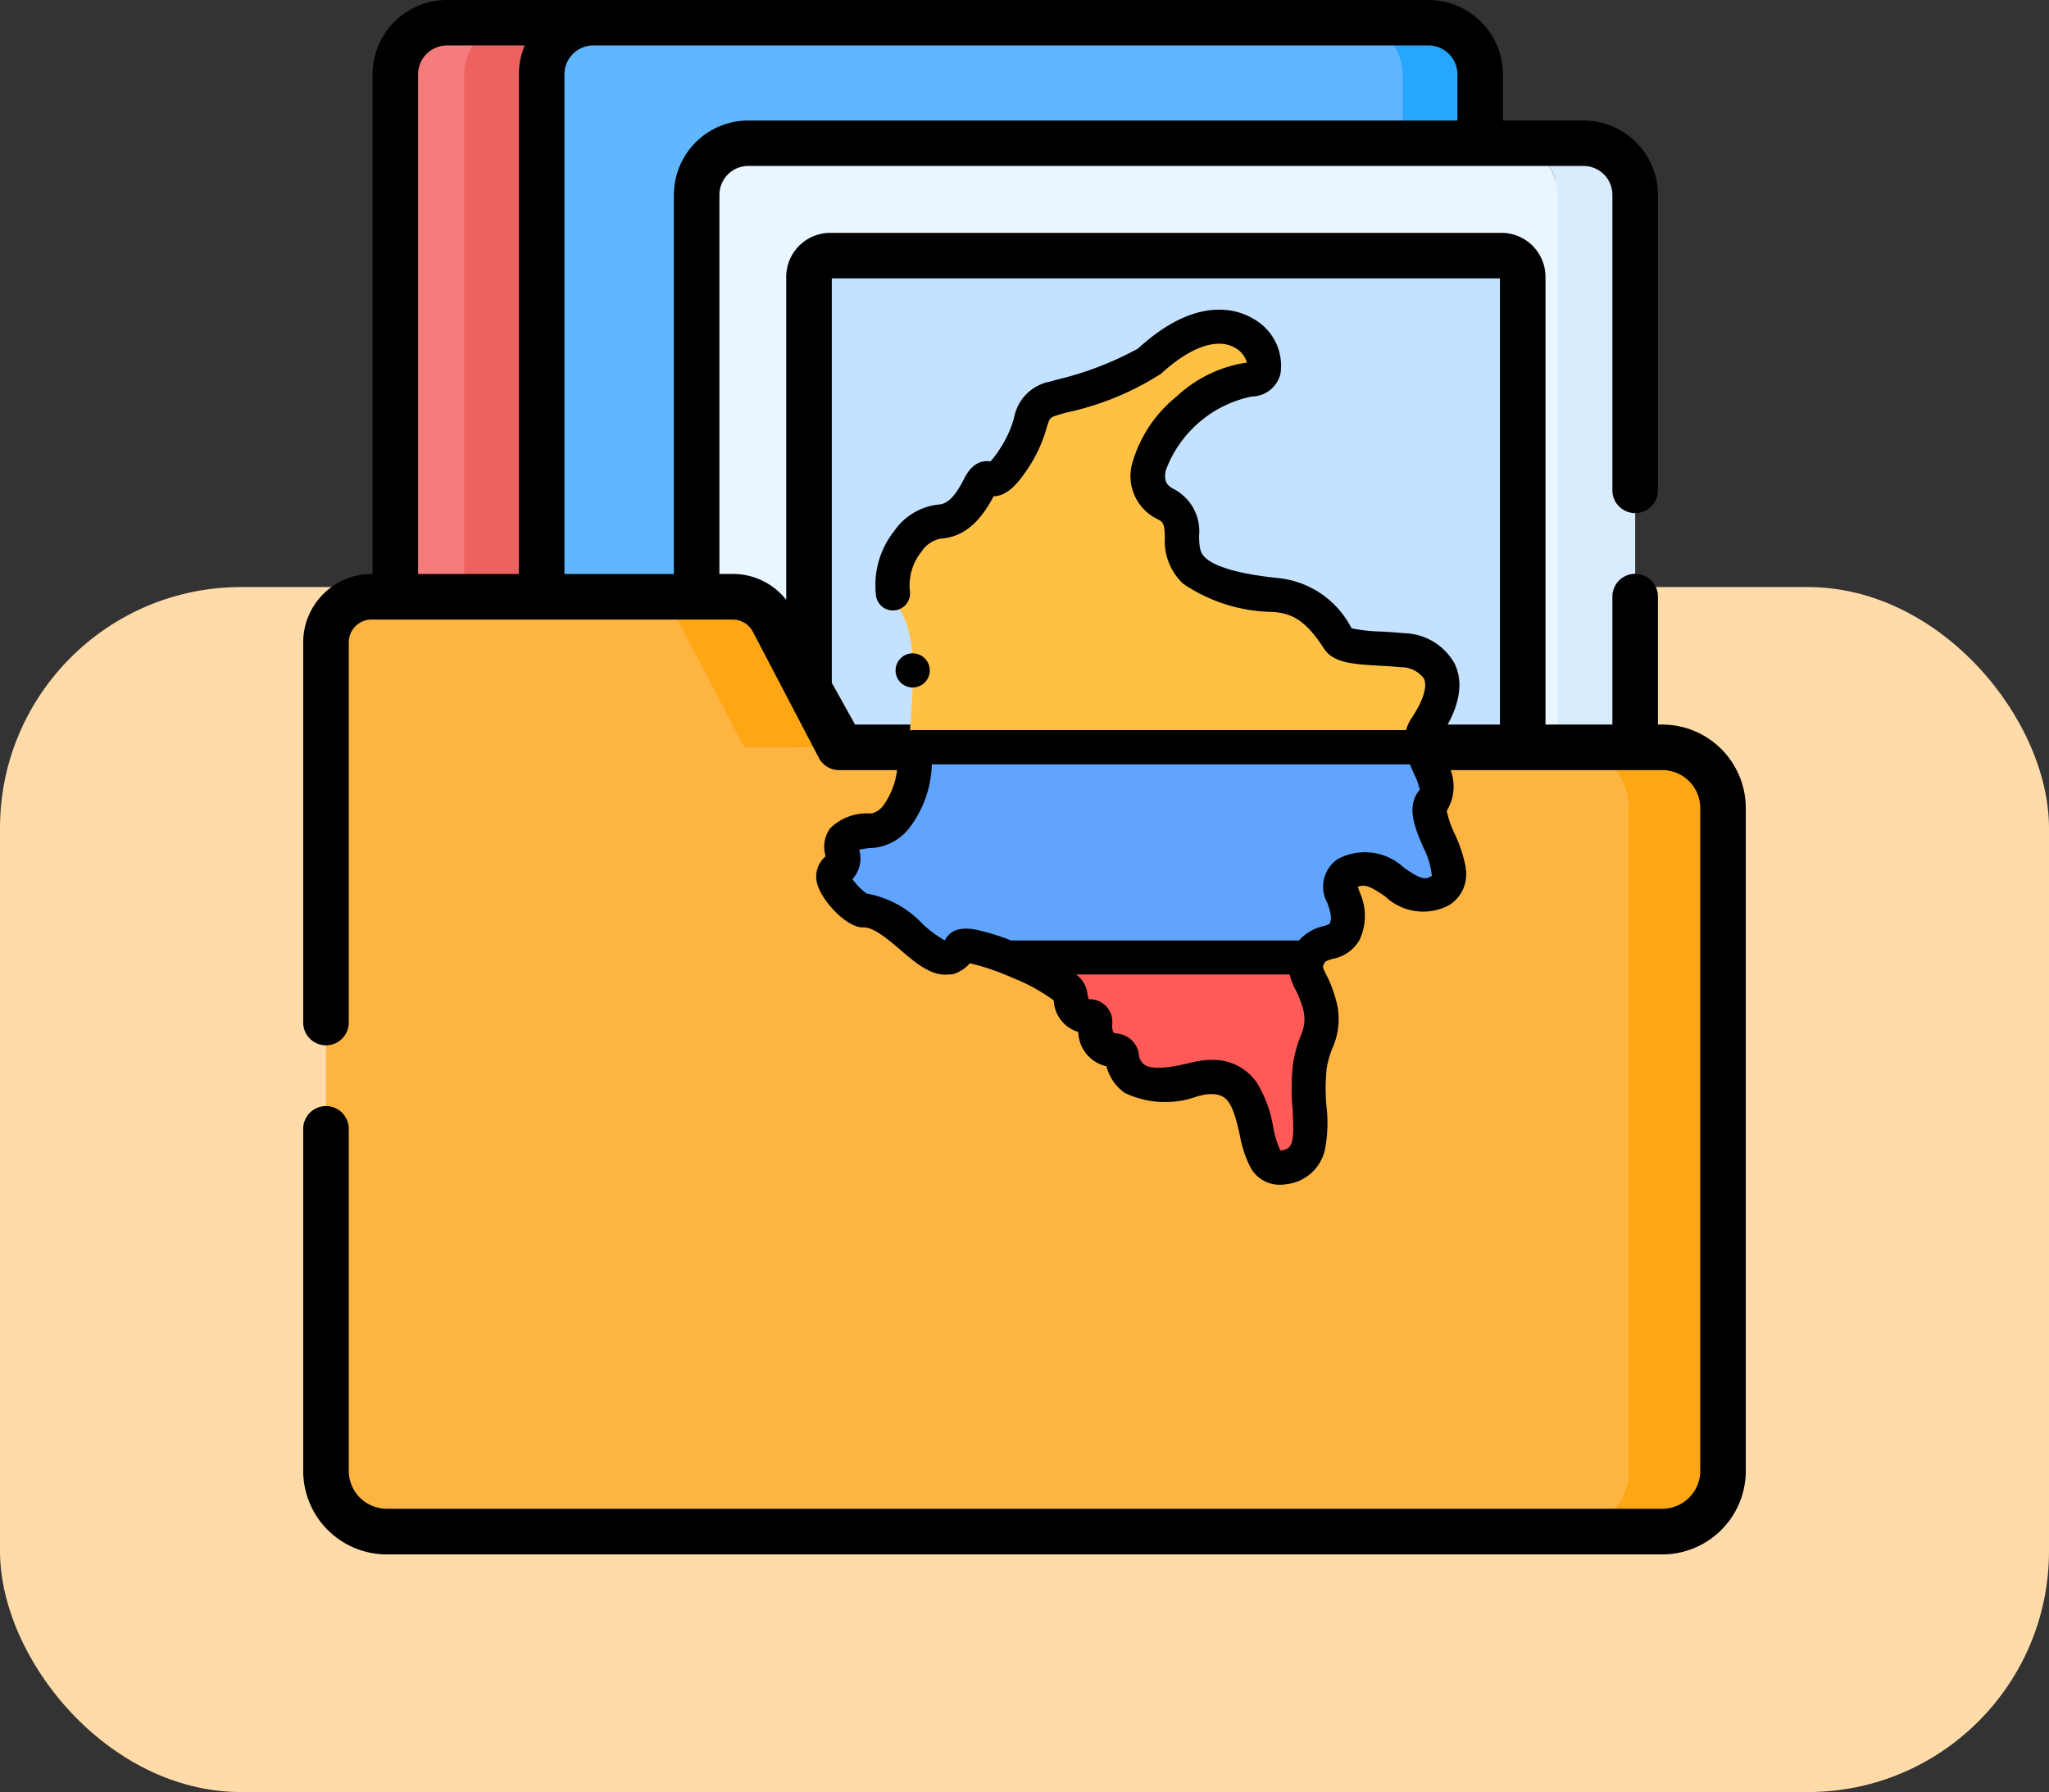 <svg xmlns="http://www.w3.org/2000/svg" xmlns:xlink="http://www.w3.org/1999/xlink" width="85" height="74.36" viewBox="0 0 85 74.36">
  <rect x="0" y="0" width="85" height="74.36" fill="#333333" stroke="none"/>
  <defs>
    <clipPath id="clip-path">
      <rect id="Rectángulo_403040" data-name="Rectángulo 403040" width="59.844" height="64.498" fill="none"/>
    </clipPath>
  </defs>
  <g id="Grupo_1102230" data-name="Grupo 1102230" transform="translate(-238.294 -1181.502)">
    <rect id="Rectángulo_402863" data-name="Rectángulo 402863" width="85" height="50" rx="10" transform="translate(238.294 1205.862)" fill="#ffdba9"/>
    <g id="Grupo_1101628" data-name="Grupo 1101628" transform="translate(250.872 1181.502)">
      <g id="Grupo_1101627" data-name="Grupo 1101627" transform="translate(0 0)">
        <g id="Grupo_1101626" data-name="Grupo 1101626" clip-path="url(#clip-path)">
          <path id="Trazado_912218" data-name="Trazado 912218" d="M35.335,7.5H32.478a2.142,2.142,0,0,0-2.142,2.142V44.289a2.142,2.142,0,0,0,2.142,2.142H67.125a2.142,2.142,0,0,0,2.142-2.142V9.642H36.407Z" transform="translate(-26.514 -6.555)" fill="#f47c7c"/>
          <path id="Trazado_912219" data-name="Trazado 912219" d="M59.427,9.033,58.371,7.5H55.158a2.142,2.142,0,0,0-2.142,2.142V44.289a2.142,2.142,0,0,0,2.142,2.142h31.79a2.142,2.142,0,0,0,2.142-2.142V9.642A2.136,2.136,0,0,0,89,9.032H59.427Z" transform="translate(-46.337 -6.555)" fill="#ee6161"/>
          <path id="Trazado_912220" data-name="Trazado 912220" d="M112.1,46.431a2.139,2.139,0,0,0,1.847-1.061h1.614V8.445h-1.685A2.139,2.139,0,0,0,112.1,7.5H80.669a2.142,2.142,0,0,0-2.142,2.142V44.289a2.142,2.142,0,0,0,2.142,2.142c37.219,0,34.876.071,35.432-.149-.49.193-.475.149-4,.149Z" transform="translate(-68.635 -6.555)" fill="#60b7ff"/>
          <path id="Trazado_912221" data-name="Trazado 912221" d="M348.266,7.5h-3.214a2.142,2.142,0,0,1,2.142,2.142V44.289a2.142,2.142,0,0,1-2.142,2.142h3.214a2.142,2.142,0,0,0,2.142-2.142V9.642A2.142,2.142,0,0,0,348.266,7.5" transform="translate(-301.585 -6.555)" fill="#26a6fe"/>
          <path id="Trazado_912222" data-name="Trazado 912222" d="M166.453,48.709h-1.267a2.142,2.142,0,0,0-2.049-1.519H131.7a2.142,2.142,0,0,0-2.142,2.142V83.979A2.142,2.142,0,0,0,131.7,86.12h31.433a2.141,2.141,0,0,0,2.1-1.751h1.212V48.709Z" transform="translate(-113.241 -41.245)" fill="#eaf6ff"/>
          <path id="Trazado_912223" data-name="Trazado 912223" d="M399.3,47.19h-3.214a2.142,2.142,0,0,1,2.142,2.142V83.979a2.142,2.142,0,0,1-2.142,2.142H399.3a2.142,2.142,0,0,0,2.142-2.142V49.332A2.142,2.142,0,0,0,399.3,47.19Z" transform="translate(-346.187 -41.245)" fill="#d8ecfe"/>
          <path id="Trazado_912224" data-name="Trazado 912224" d="M166.564,112.925V85.082a.882.882,0,0,1,.882-.882H195.29a.882.882,0,0,1,.882.882v27.843a.882.882,0,0,1-.882.882H167.446a.882.882,0,0,1-.882-.882Z" transform="translate(-145.581 -73.593)" fill="#c4e2ff"/>
          <path id="Trazado_912225" data-name="Trazado 912225" d="M61.525,205.366a2.519,2.519,0,0,0-2.5-2.541H27L24.131,197.6H22.12a1.889,1.889,0,0,0-1.677-1.019H9.389a1.89,1.89,0,0,0-1.89,1.89v34.381a2.519,2.519,0,0,0,2.519,2.519H59.006A2.518,2.518,0,0,0,61.518,233H63.9v-27.63Z" transform="translate(-6.554 -171.815)" fill="#fdb441"/>
          <path id="Trazado_912226" data-name="Trazado 912226" d="M111.927,197.592l2.738,5.233h3.928l-2.738-5.233a1.89,1.89,0,0,0-1.674-1.014h-3.928a1.89,1.89,0,0,1,1.674,1.014" transform="translate(-96.364 -171.814)" fill="#fea613"/>
          <path id="Trazado_912227" data-name="Trazado 912227" d="M420.3,246.164h-3.928a2.519,2.519,0,0,1,2.519,2.519v27.5a2.519,2.519,0,0,1-2.519,2.519H420.3a2.519,2.519,0,0,0,2.519-2.519v-27.5a2.519,2.519,0,0,0-2.519-2.519Z" transform="translate(-363.918 -215.154)" fill="#fea613"/>
          <path id="Trazado_912228" data-name="Trazado 912228" d="M56.38,30.065H56.2v-5.31a.945.945,0,1,0-1.89,0v5.31H51.535V11.489a1.829,1.829,0,0,0-1.827-1.827H21.865a1.829,1.829,0,0,0-1.827,1.827v13.4a2.824,2.824,0,0,0-2.22-1.074h-.552V8.086a1.2,1.2,0,0,1,1.2-1.2H53.11a1.2,1.2,0,0,1,1.2,1.2v12.26a.945.945,0,1,0,1.89,0V8.086A3.09,3.09,0,0,0,53.11,5H49.768V3.086A3.09,3.09,0,0,0,46.681,0H5.963A3.09,3.09,0,0,0,2.877,3.086V23.819H2.835A2.838,2.838,0,0,0,0,26.653V42.43a.945.945,0,1,0,1.89,0V26.653a.946.946,0,0,1,.945-.945H17.817a.942.942,0,0,1,.837.507l2.738,5.233a.945.945,0,0,0,.837.507H56.38a1.577,1.577,0,0,1,1.575,1.575v27.5a1.577,1.577,0,0,1-1.575,1.575H3.464A1.577,1.577,0,0,1,1.89,61.034V46.841a.945.945,0,1,0-1.89,0V61.034A3.469,3.469,0,0,0,3.464,64.5H56.38a3.469,3.469,0,0,0,3.464-3.464V33.53a3.469,3.469,0,0,0-3.464-3.465M4.766,3.086a1.2,1.2,0,0,1,1.2-1.2H9.189a3.1,3.1,0,0,0-.242,1.2V23.819H4.765Zm6.071,0a1.2,1.2,0,0,1,1.2-1.2H46.681a1.2,1.2,0,0,1,1.2,1.2V5H18.463a3.09,3.09,0,0,0-3.086,3.086V23.819H10.837V3.086Zm38.808,8.465V30.065H22.893l-.965-1.732V11.551Z"/>
          <path id="Trazado_912229" data-name="Trazado 912229" d="M194.863,125.083h21.111a1.038,1.038,0,0,1,.135-.815c1.4-2.094.422-3.062-.98-3.208-1.115-.116-2.386-.041-2.648-.451a3.216,3.216,0,0,0-2.6-1.84c-5.934-.614-2.737-2.833-4.564-3.774-2.222-1.144,1.128-5.068,3.543-5.171,1.582-.067-.306-4.345-4.2-.761-.66.607-2.771,1.193-3.925,1.532-1.33.391-.634.905-1.737,2.558-1.064,1.594-.924.164-1.424,1.15-.628,1.238-1.207,1.387-1.671,1.423-1.3.1-2.506,2.4-1.617,3.66.975,1.385.315,4.9.448,5.226a2.335,2.335,0,0,1,.134.469Z" transform="translate(-169.539 -94.076)" fill="#ffc144" fill-rule="evenodd"/>
          <path id="Trazado_912230" data-name="Trazado 912230" d="M199.073,246.145H177.962c.257,1.415-.539,3.393-1.72,3.464-2.251.134-.677,1.125-1.419,1.575-.7.424.783,1.744,1.037,1.734,1.588-.063,3.142,3.082,4.046,1.529.113-.194,1,.043,1.97.423h12.455c.351-.807,1.191-.452,1.505-1.059.546-1.053-.683-1.96.09-2.422,1.53-.917,2.423,1.573,3.862.72,1.238-.734-.976-2.976-.285-3.748.5-.555-.271-1.407-.43-2.215Z" transform="translate(-152.638 -215.137)" fill="#60a4ff" fill-rule="evenodd"/>
          <path id="Trazado_912231" data-name="Trazado 912231" d="M244.552,315.4H232.1c1.214.478,2.544,1.184,2.589,1.546.169,1.386,1.05.569,1.032,1.182-.043,1.456,1.045.927,1.1,1.345.272,1.973,2.792.982,3.41.91,2.915-.34,1.565,4.024,3.314,3.727s.814-2.419,1.076-4.191c.181-1.226.732-1.343.355-2.72-.241-.881-.7-1.127-.434-1.773l.011-.025" transform="translate(-202.859 -275.668)" fill="#ff5a58" fill-rule="evenodd"/>
          <path id="Trazado_912232" data-name="Trazado 912232" d="M195.8,216.6a.709.709,0,0,0,.709-.709h0a.709.709,0,1,0-.709.71" transform="translate(-170.517 -188.073)"/>
          <path id="Trazado_912233" data-name="Trazado 912233" d="M195.946,125.168a5.637,5.637,0,0,0-.457-1.386,4.211,4.211,0,0,1-.329-.952,1.925,1.925,0,0,0-.052-2.1c-.2-.456-.339-.793-.226-.962.8-1.185,1-2.2.616-3.029a2.461,2.461,0,0,0-2.111-1.28c-.318-.033-.639-.051-.949-.069a6.534,6.534,0,0,1-1.225-.135,3.855,3.855,0,0,0-3.078-2.087c-1.911-.2-2.668-.556-2.968-.822-.25-.222-.267-.451-.281-.909a1.978,1.978,0,0,0-1.064-1.968c-.261-.134-.414-.317-.313-.773a4.842,4.842,0,0,1,3.562-3.058,1.238,1.238,0,0,0,1.194-.949,2.226,2.226,0,0,0-1.142-2.284c-.623-.371-2.335-.994-4.766,1.241a13.464,13.464,0,0,1-3.4,1.3l-.244.071a1.867,1.867,0,0,0-1.5,1.5,4.537,4.537,0,0,1-.627,1.35,3.536,3.536,0,0,1-.354.464c-.677-.1-.99.516-1.113.759-.5.991-.858,1.018-1.093,1.037a2.558,2.558,0,0,0-1.769,1.069,3.628,3.628,0,0,0-.769,2.729.709.709,0,1,0,1.4-.239,2.239,2.239,0,0,1,.489-1.618,1.232,1.232,0,0,1,.76-.527c.638-.05,1.466-.3,2.225-1.762.544-.017.965-.465,1.405-1.125a5.932,5.932,0,0,0,.8-1.725c.129-.426.129-.426.542-.547l.241-.071a11.873,11.873,0,0,0,3.963-1.62c1.206-1.109,2.322-1.5,3.062-1.077a1.047,1.047,0,0,1,.5.615,5.411,5.411,0,0,0-2.929,1.415,5.5,5.5,0,0,0-1.827,2.746,1.983,1.983,0,0,0,1.05,2.34c.249.128.28.205.3.749a2.422,2.422,0,0,0,.756,1.927,6.8,6.8,0,0,0,3.764,1.173c.648.067,1.252.227,2.079,1.518.387.6,1.227.651,2.291.71.293.016.6.033.881.063a1.182,1.182,0,0,1,.974.47c.154.328-.032.925-.51,1.638a1.64,1.64,0,0,0-.228.5H173.047a.709.709,0,0,0-.7.835,3.148,3.148,0,0,1-.542,2.272.851.851,0,0,1-.522.357,2.161,2.161,0,0,0-1.711.626,1.321,1.321,0,0,0-.18,1.131l0,.02a1.1,1.1,0,0,0-.326,1.2c.2.662,1.213,1.778,1.9,1.748h.02c.418,0,1.023.516,1.51.932.66.564,1.285,1.1,2.008,1.021h.024a.7.7,0,0,0,.368-.1,1.417,1.417,0,0,0,.483-.366,9.821,9.821,0,0,1,1.755.6,7.653,7.653,0,0,1,1.726.942,1.422,1.422,0,0,0,1.017,1.309,1.493,1.493,0,0,0,1.168,1.424,1.929,1.929,0,0,0,.765,1.108,3.877,3.877,0,0,0,3.012.137c.135-.032.289-.069.347-.075.872-.1,1.095.286,1.406,1.673a4.78,4.78,0,0,0,.43,1.326,1.377,1.377,0,0,0,1.229.748,1.7,1.7,0,0,0,.285-.025,1.843,1.843,0,0,0,1.574-1.37,5.747,5.747,0,0,0,.079-1.86,7.837,7.837,0,0,1,.007-1.557,3.7,3.7,0,0,1,.24-.855,2.95,2.95,0,0,0,.1-2.156,4.723,4.723,0,0,0-.354-.889c-.155-.314-.153-.321-.108-.428.051-.124.078-.148.39-.239a1.607,1.607,0,0,0,1.1-.787,2.363,2.363,0,0,0,0-1.981c-.023-.067-.051-.148-.071-.216.288-.124.534-.007,1.124.392a2.293,2.293,0,0,0,2.627.386,1.5,1.5,0,0,0,.711-1.6Zm-6.845,7.011a5.078,5.078,0,0,0-.317,1.152,9.006,9.006,0,0,0-.019,1.85c.09,1.487-.017,1.669-.474,1.746l-.027,0a3.79,3.79,0,0,1-.3-.965,5.125,5.125,0,0,0-.682-1.855,2.191,2.191,0,0,0-1.886-.94,3.315,3.315,0,0,0-.387.023,4.744,4.744,0,0,0-.511.1c-.478.114-1.474.351-1.882.072a.616.616,0,0,1-.233-.479,1.011,1.011,0,0,0-.888-.81,1.228,1.228,0,0,1-.168-.045.9.9,0,0,1-.041-.372.935.935,0,0,0-.938-1.008l-.039,0a1.221,1.221,0,0,1-.06-.277,1.146,1.146,0,0,0-.464-.75h8.86a2.732,2.732,0,0,0,.248.641,3.353,3.353,0,0,1,.257.635,1.593,1.593,0,0,1-.055,1.277Zm5.442-6.657a.129.129,0,0,1-.031.023c-.27.16-.446.106-1.109-.341a2.377,2.377,0,0,0-2.756-.377,1.383,1.383,0,0,0-.433,1.836c.129.378.2.623.081.864a1.548,1.548,0,0,1-.242.084,1.95,1.95,0,0,0-1.026.6H177.095a9.508,9.508,0,0,0-1.388-.433c-.273-.056-1-.205-1.329.362a.683.683,0,0,1-.042.066,4.862,4.862,0,0,1-.912-.676,4.2,4.2,0,0,0-2.335-1.27,2.813,2.813,0,0,1-.583-.595,1.272,1.272,0,0,0,.281-1.222,3.229,3.229,0,0,1,.582-.076,2.144,2.144,0,0,0,1.553-.9,4.562,4.562,0,0,0,.879-2.565h19.836c.058.149.12.287.175.412a2.761,2.761,0,0,1,.232.638c-.589.68-.2,1.587.14,2.388a3.268,3.268,0,0,1,.359,1.183Z" transform="translate(-147.723 -89.185)"/>
        </g>
      </g>
    </g>
  </g>
</svg>
